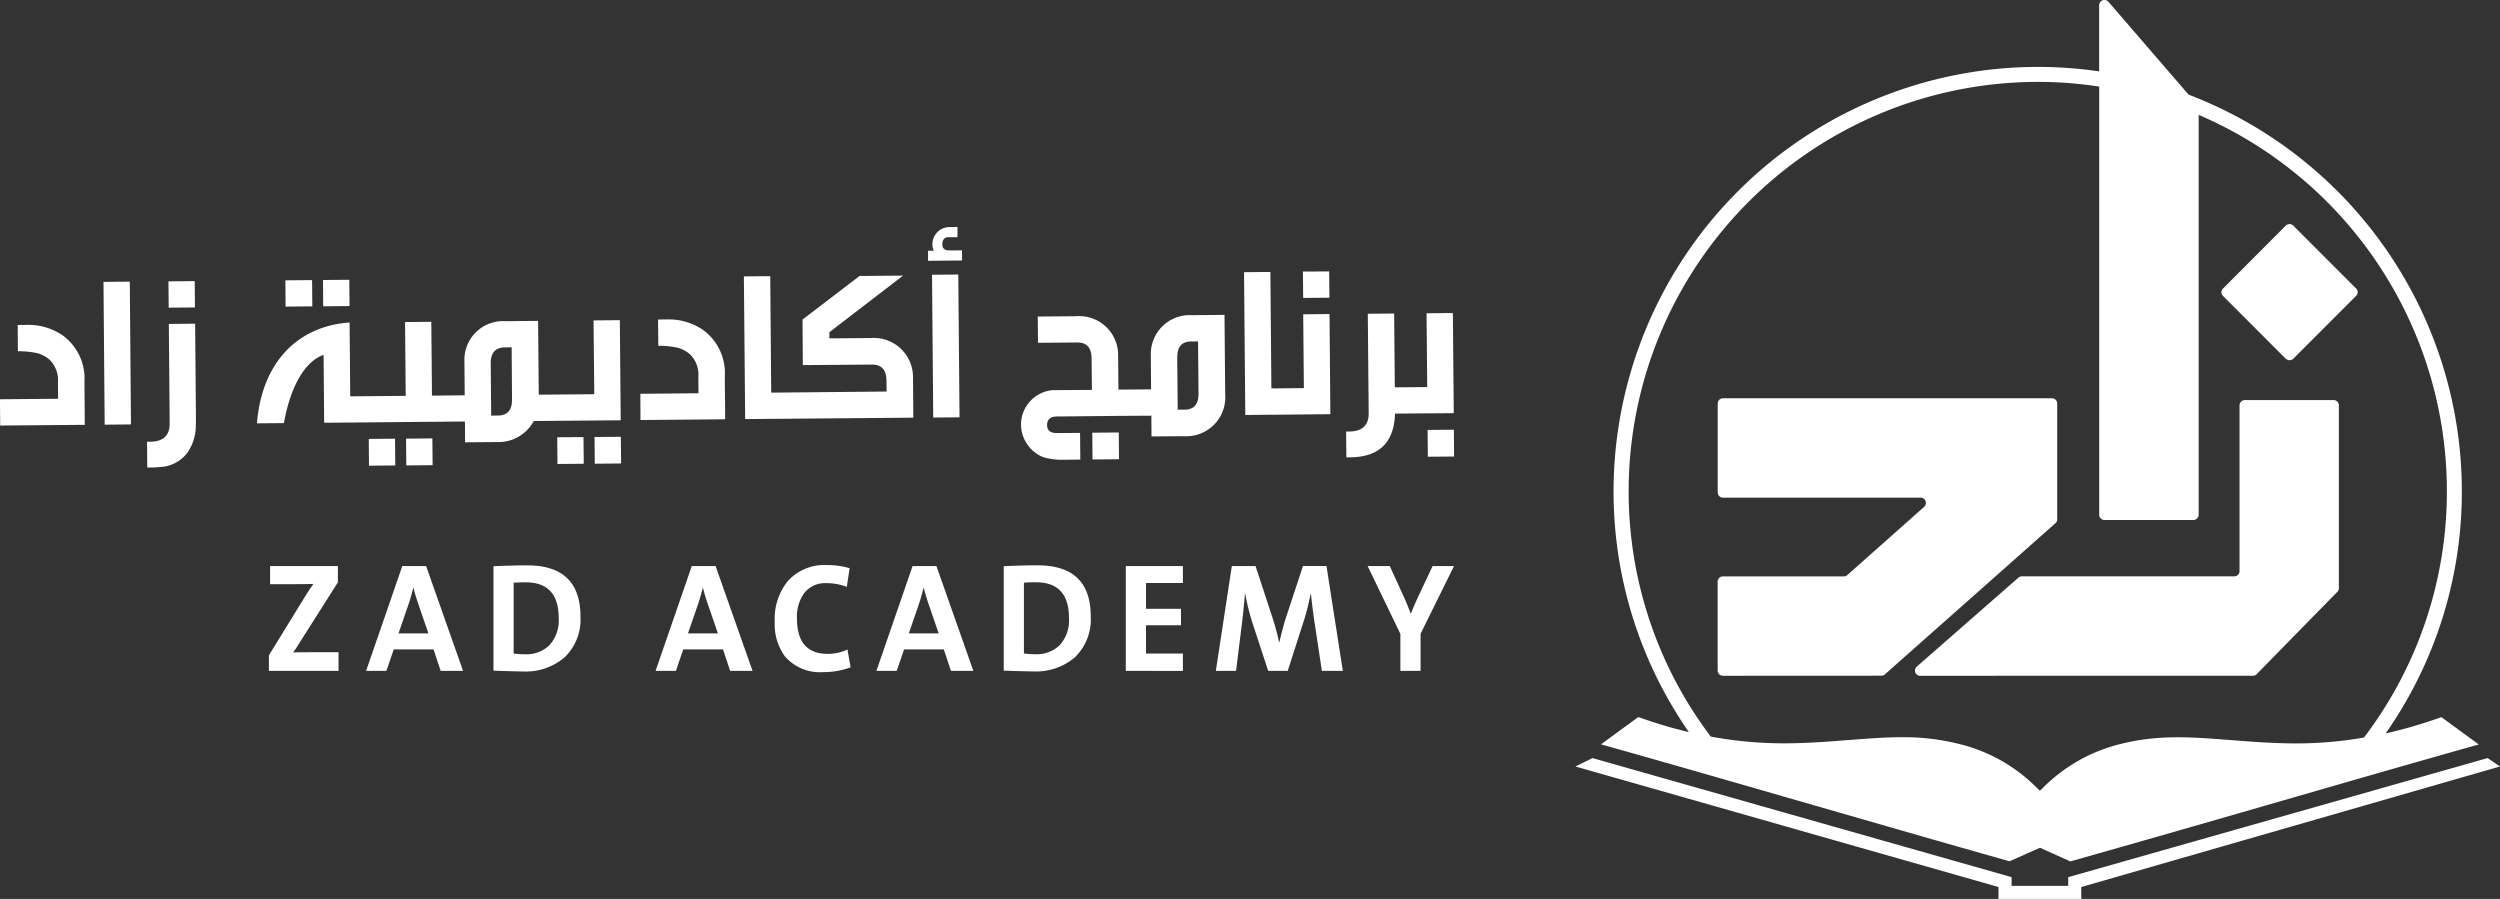 <svg xmlns="http://www.w3.org/2000/svg" width="212.507" height="76.413" viewBox="0 0 212.507 76.413">
  <rect x="0" y="0" width="212.507" height="76.413" fill="#333333" stroke="none"/>
  <g id="Group_94492" data-name="Group 94492" transform="translate(-1549.614 -51)">
    <g id="Group_93366" data-name="Group 93366" transform="translate(1549.616 51)">
      <path id="Union_19" data-name="Union 19" d="M-15596.582,11933.412h0Zm-7.038,0v-1.014l-35.96-10.245,1.448-.716,35.624,10.122v.744h4.817v-.744l35.651-10.122,1.049.716-35.592,10.245v1.014Zm3.527-4.354-2.585,1.152-.262-.071c-5.4-1.528-10.937-3.124-16.29-4.668l-2.577-.74c-4.639-1.342-9.449-2.724-14.14-4.05l-1.461-.411,3.171-2.32.368.127a38.084,38.084,0,0,0,3.927,1.152,37.365,37.365,0,0,1-2.217-3.643,35.826,35.826,0,0,1-4.18-16.848,36.092,36.092,0,0,1,36.051-36.051,35.958,35.958,0,0,1,5.226.38v-5.625a.456.456,0,0,1,.158-.341.46.46,0,0,1,.629.048l6.813,7.894a36.113,36.113,0,0,1,23.229,33.7,35.831,35.831,0,0,1-6.476,20.6,40.62,40.62,0,0,0,4.378-1.259l.364-.123,0,0,3.171,2.32-1.461.411c-4.69,1.326-9.492,2.708-14.136,4.05l-2.569.74c-5.353,1.548-10.9,3.14-16.3,4.668l-.253.071Zm-7.007-8.852a13.9,13.9,0,0,1,6.765,3.788l.238.218.229-.218a13.954,13.954,0,0,1,6.769-3.788c3.163-.776,5.954-.55,9.192-.3h.035c1.651.135,3.354.266,5.277.285h0a33.406,33.406,0,0,0,6.045-.5,34.59,34.59,0,0,0,7.046-20.957,34.815,34.815,0,0,0-21.1-31.97v33.989a.452.452,0,0,1-.447.447h-7.557a.447.447,0,0,1-.451-.447v-36.393a33.9,33.9,0,0,0-5.226-.4,34.809,34.809,0,0,0-34.772,34.772,34.6,34.6,0,0,0,4.014,16.227,34.962,34.962,0,0,0,2.965,4.651,34.16,34.16,0,0,0,6.477.574c1.928-.02,3.634-.15,5.273-.285h.043c1.565-.12,3.026-.236,4.476-.236A19.4,19.4,0,0,1-15607.1,11920.206Zm-19.939-5.764a.449.449,0,0,1-.452-.451v-7.554a.45.45,0,0,1,.452-.443h10.269a.456.456,0,0,0,.3-.114l6.535-5.8a.468.468,0,0,0,.143-.34.444.444,0,0,0-.443-.439h-16.8a.448.448,0,0,1-.452-.447v-7.558a.45.45,0,0,1,.452-.443h27.963v0a.447.447,0,0,1,.443.443v9.842a.425.425,0,0,1-.146.332l-5.095,4.517-9.4,8.329a.389.389,0,0,1-.289.119Zm16.765,0a.466.466,0,0,1-.317-.127.444.444,0,0,1,0-.629l8.638-7.562a.481.481,0,0,1,.306-.135h18.074a.439.439,0,0,0,.443-.443v-14.089a.454.454,0,0,1,.452-.451h7.557l-.008,0a.45.45,0,0,1,.443.452v15.529a.479.479,0,0,1-.119.309l-6.868,7.007a.421.421,0,0,1-.312.135Zm-96.476-1.615a4.6,4.6,0,0,1-.891-2.973,5.084,5.084,0,0,1,1.116-3.468,4.187,4.187,0,0,1,3.349-1.354,6.6,6.6,0,0,1,1.9.266l-.241,1.587a4.778,4.778,0,0,0-1.738-.316,2.245,2.245,0,0,0-1.881.844,3.425,3.425,0,0,0-.617,2.153q0,3.01,2.6,3.013a3.8,3.8,0,0,0,1.69-.372v-.009l.27,1.524a6.57,6.57,0,0,1-2.324.408A3.921,3.921,0,0,1-15706.75,11912.823Zm-24.8,1.184v-8.883q1.745-.072,2.874-.071v0q4.518,0,4.521,4.358a4.443,4.443,0,0,1-1.366,3.472,5.073,5.073,0,0,1-3.547,1.188Q-15729.665,11914.074-15731.547,11914.007Zm1.714-7.47v6.009a6.386,6.386,0,0,0,.942.063,2.819,2.819,0,0,0,2.07-.74,3.109,3.109,0,0,0,.819-2.323q0-3.047-2.787-3.049C-15729.2,11906.5-15729.552,11906.509-15729.833,11906.537Zm41.66,7.47v-8.887q1.746-.072,2.874-.071v0q4.525,0,4.521,4.358a4.46,4.46,0,0,1-1.365,3.476,5.092,5.092,0,0,1-3.547,1.184C-15686.09,11914.07-15686.918,11914.047-15688.173,11914.007Zm1.715-7.474v6.009a6.371,6.371,0,0,0,.941.063,2.818,2.818,0,0,0,2.07-.74,3.1,3.1,0,0,0,.819-2.323q0-3.047-2.782-3.049C-15685.829,11906.493-15686.178,11906.5-15686.458,11906.533Zm16.313,7.489,1.361-8.91h2.015l1.509,4.6c.2.646.364,1.267.49,1.876h.024c.186-.787.348-1.4.482-1.853l1.524-4.627h2l0,0,1.39,8.911h-1.781l-.653-4.307c-.091-.646-.187-1.39-.277-2.232h-.027c-.175.851-.341,1.527-.5,2.038l-1.444,4.5h-1.663l-1.374-4.185a20.845,20.845,0,0,1-.577-2.354h-.028c-.067.839-.146,1.635-.237,2.383l-.515,4.16Zm-41.285,0-.605-1.829h-3.381l-.625,1.829h-1.727l3.076-8.91h2.026l3.14,8.91Zm-2.672-5.835-.91,2.648h2.541l-.91-2.648c-.154-.467-.277-.879-.356-1.231h-.012C-15713.892,11907.483-15714.011,11907.895-15714.1,11908.188Zm-21.935,5.835-.605-1.829h-3.381l-.626,1.829h-1.726l3.076-8.91h2.026l3.14,8.91Zm-2.672-5.835-.911,2.648h2.542l-.911-2.648c-.154-.467-.276-.879-.355-1.231h-.013C-15738.5,11907.483-15738.617,11907.895-15738.708,11908.188Zm-11.928,5.835v-1.322l3.215-5.229c.249-.38.443-.665.577-.843-.423.016-.97.023-1.627.023h-2.062v-1.539h5.76v1.385l-3.392,5.345a6.974,6.974,0,0,1-.412.617c.154-.016.8-.023,1.932-.023h1.928v1.587Zm96.179,0v-3.143l-2.783-5.769h1.881l1.172,2.562q.333.743.605,1.477h.023c.127-.345.364-.895.717-1.65l1.124-2.388h1.821l-2.843,5.756v3.155Zm-23.34,0v-8.911h4.854v1.438h-3.136v2.193h2.973v1.4h-2.973v2.406h3.136v1.477Zm-14.865,0-.605-1.829h-3.376l-.626,1.829H-15699l3.075-8.911h2.027l3.139,8.911Zm-2.668-5.835-.91,2.648h2.537l-.91-2.648c-.154-.467-.273-.879-.356-1.231h-.012C-15695.124,11907.479-15695.238,11907.891-15695.33,11908.184Zm-51.319,4.252h0Zm96.753-7.328h0Zm-111.079-8.376-.02-2.193h.28c1.109-.012,1.651-.542,1.644-1.556l-.071-8.455,2.236-.021.067,8.024c0,.3,0,.563-.012.768a4.128,4.128,0,0,1-.642,2.075,3.079,3.079,0,0,1-2.13,1.294c-.261.02-.617.063-1.053.063Zm18.827-2.431,2.232-.02.021,2.276-2.233.02Zm3.171-.023,2.236-.021.021,2.276-2.237.021Zm12.85-.119,2.232-.012v0l.021,2.265-2.233.02Zm3.171-.023,2.236-.016v0l.021,2.268-2.237.021Zm39.871,1.932a5.286,5.286,0,0,1-1.754-.226,3.021,3.021,0,0,1-1.864-2.768,2.942,2.942,0,0,1,2.676-2.917l3.35-.023-.028-2.665c-.008-.926-.4-1.369-1.227-1.365l-3.329.027-.021-2.232,3.25-.027a3.31,3.31,0,0,1,3.583,3.364l.027,2.874h.115l2.66-.02-.023-2.878a3.307,3.307,0,0,1,3.511-3.428h-.008l2.76-.028.059,6.754a3.313,3.313,0,0,1-3.5,3.559l-2.764.02-.012-1.762-2.672.016h-.106l-5.237.052c-.566,0-.848.254-.848.725s.289.688.852.685l1.951-.016.02,2.269-1.294.012Zm9.659-8.67.04,4.418h.562c.823,0,1.216-.463,1.208-1.381l-.04-4.418h-.562C-15673.047,11886.023-15673.435,11886.479-15673.427,11887.4Zm-7.221,6.374,2.253-.02.02,2.275-2.252.021Zm21.575-.1h.28c1.1-.012,1.651-.542,1.64-1.56l-.075-8.451,2.24-.02.056,6.274h.11l2.645-.021-.056-6.274,2.237-.02.075,8.511h0l-4.886.036h-.106c-.095,2.882-1.793,3.7-3.844,3.721l-.293,0Zm6.927-.134,2.233-.021.02,2.28-2.232.016Zm-81.828-.717-2.672.023h-.111l-6.816.063h-.131l-2.236.02-.048-5.771c-1.611.559-2.818,2.712-3.373,5.8l-2.292.02c.424-5.226,3.488-8.258,7.874-8.574l.056,6.278h.13l4.585-.04-.056-6.274,2.232-.02.056,6.274h.11l2.673-.027-.024-2.87a3.289,3.289,0,0,1,3.5-3.429l2.763-.027.056,6.274h.095l4.624-.04-.063-6.274,2.236-.02v0l0,0h0l.075,8.511-6.856.056h-.095l-.436,0a3.419,3.419,0,0,1-3.163,1.794l-2.68.023Zm3.408-6.3c-.827.008-1.224.463-1.216,1.381l.04,4.418.563-.008c.827,0,1.219-.463,1.207-1.382l-.031-4.418Zm-42.932,4.409,4.94-.043-.012-1.354a2.441,2.441,0,0,0-.713-1.967,2.722,2.722,0,0,0-.981-.539,6.9,6.9,0,0,0-1.71-.174l-.016-2.236.729-.008a5.181,5.181,0,0,1,3.071.875,4.539,4.539,0,0,1,1.873,4.006v.008l.031,3.606-7.192.06Zm8.8-9.979,2.236-.02.1,12.137-2.236.021Zm45.635,9.513,4.944-.044-.016-1.35a2.425,2.425,0,0,0-.713-1.968,2.689,2.689,0,0,0-.978-.534,6.724,6.724,0,0,0-1.71-.178l-.021-2.236.729-.009a5.186,5.186,0,0,1,3.072.875,4.542,4.542,0,0,1,1.872,4.007l0,0,.032,3.605-7.2.063Zm8.8-9.979,2.24-.02.084,9.9h.154l9.654-.092-.012-.937c-.008-.919-.423-1.362-1.247-1.354l-5.862.044-.027-3.871,4.849-3.706,3.7-.031-6.267,4.813v.522l3.548-.027a3.328,3.328,0,0,1,3.563,3.369l.027,3.4-11.911.1h-.146l-2.237.02Zm15.993-.139,2.232-.02.106,12.137-2.236.02Zm26.522-.218,2.24-.02.084,9.9.154-.008v.008l2.608-.027-.056-6.274,2.237-.021v0l.07,8.511-4.841.048h-.154l-2.236.02Zm88.555,7.363-5.341-5.345a.433.433,0,0,1,0-.625l5.341-5.353a.457.457,0,0,1,.633,0l5.341,5.345v0a.443.443,0,0,1,.135.313.45.45,0,0,1-.135.316l-5.341,5.345a.463.463,0,0,1-.317.124A.455.455,0,0,1-15579.191,11887.488Zm-179.963-4.351-.021-2.232,2.233-.021.02,2.237-2.236.02Zm9.936-.087-.016-2.233,2.269-.02.02,2.232Zm0,0h0Zm3.183-2.261,2.233-.02.02,2.236-2.241.02Zm83.294-.717,2.232-.012.02,2.232-2.232.021Zm-31.863-1.773h.491a1.188,1.188,0,0,1-.119-.49,1.453,1.453,0,0,1,1.488-1.517l.642-.008,0,.867-.748,0c-.36,0-.546.214-.542.625,0,.337.209.507.605.5l1.068-.008h0l.008.863-2.894.027Z" transform="translate(15773.495 -11856.999)" fill="#fff"/>
    </g>
  </g>
</svg>
